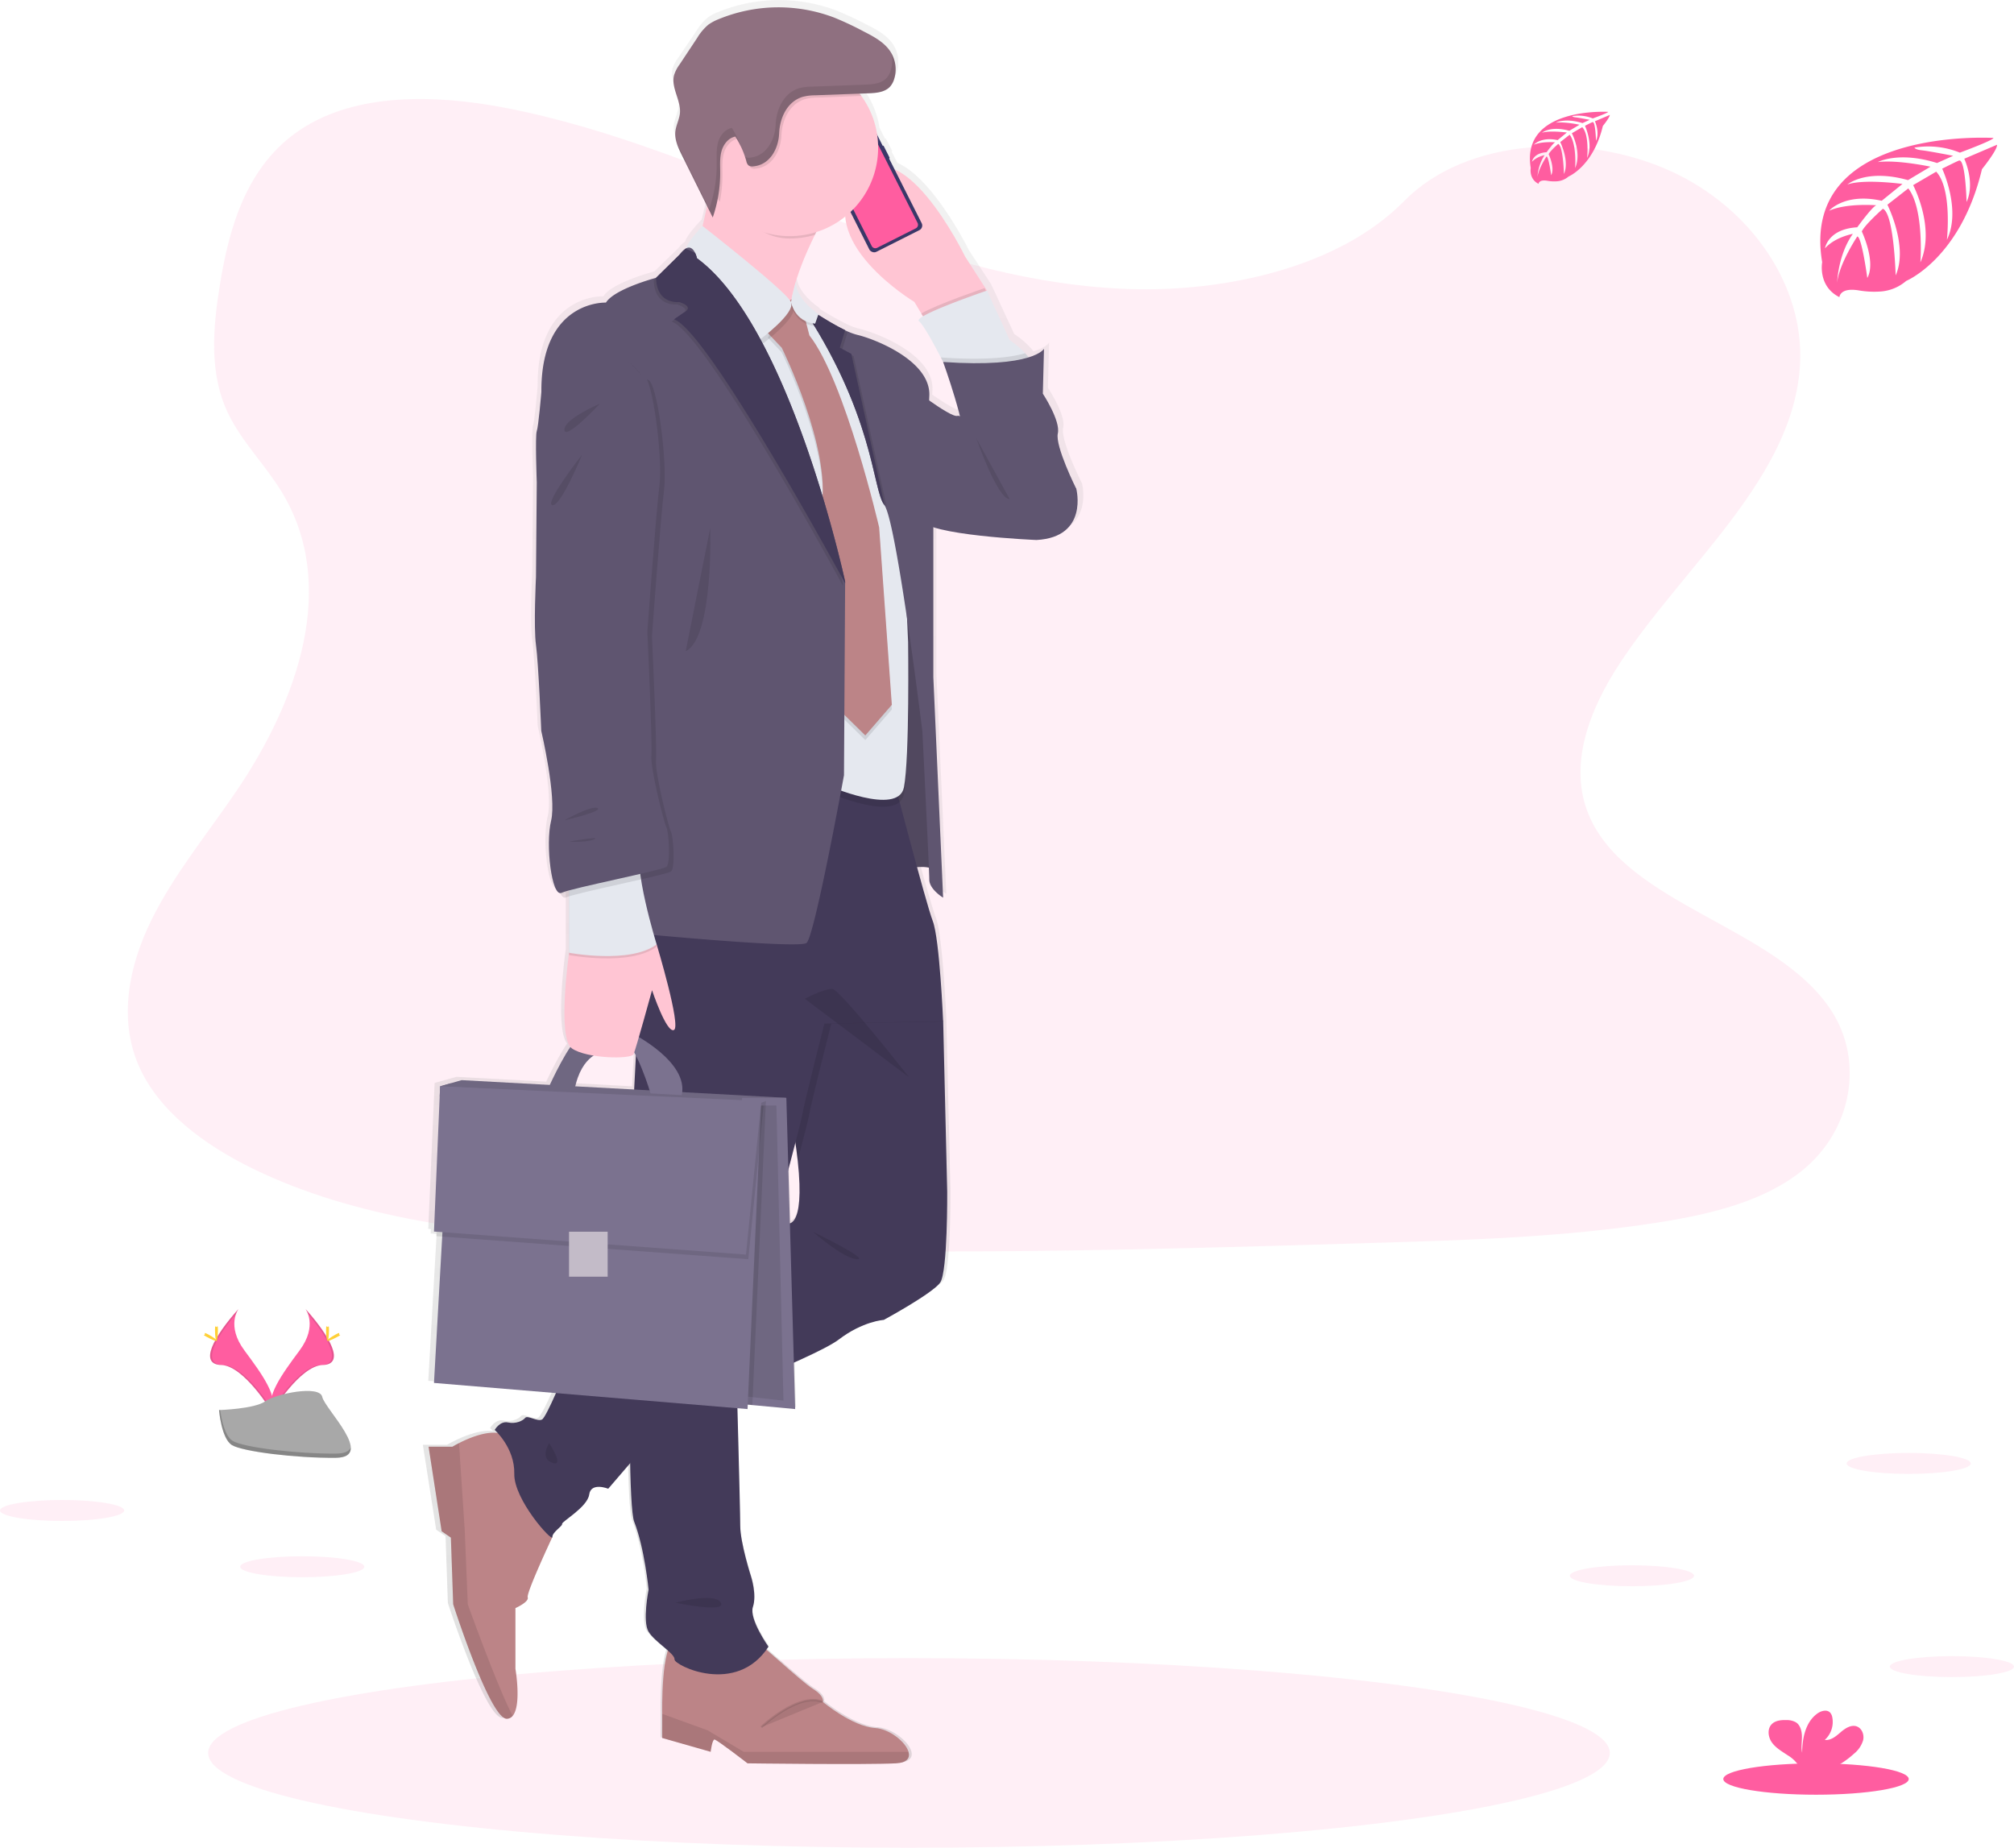 <svg xmlns="http://www.w3.org/2000/svg" xmlns:xlink="http://www.w3.org/1999/xlink" id="6968ac48-3a8f-41ea-a7fd-90e9ec00ee17" width="873.53" height="801.44" data-name="Layer 1" viewBox="0 0 873.53 801.44"><defs><linearGradient id="70ce31e8-5126-44c6-9ded-adf44b0dced1" x1="489.88" x2="489.88" y1="814.11" y2="49.28" gradientUnits="userSpaceOnUse"><stop offset="0" stop-color="gray" stop-opacity=".25"/><stop offset=".54" stop-color="gray" stop-opacity=".12"/><stop offset="1" stop-color="gray" stop-opacity=".1"/></linearGradient></defs><title>businessman</title><path fill="#ff5da0" d="M652.59,174.63c-47.88-1.66-93.48-17.11-137-34S428.89,105,382.16,96c-30.06-5.76-64.43-6.58-88.65,9.53-23.3,15.51-30.84,42.28-34.88,67.12-3,18.69-4.84,38.36,3.51,55.85,5.79,12.15,16.08,22.36,23.19,34,24.76,40.48,7.26,90.4-19.57,129.93-12.58,18.54-27.18,36.23-36.89,56s-14.21,42.35-5.71,62.49c8.42,20,28.49,34.94,50.23,45.49,44.16,21.41,96.19,27.54,146.93,31,112.32,7.68,225.23,4.36,337.85,1,41.67-1.24,83.53-2.49,124.53-8.93,22.77-3.58,46.28-9.26,62.81-23,21-17.41,26.18-46.88,12.12-68.71-23.59-36.61-88.79-45.71-105.28-85-9.07-21.63.25-45.72,13.43-65.77,28.29-43,75.7-80.78,78.2-130,1.72-33.77-21.08-67.6-56.32-83.59-36.94-16.75-88.17-14.64-115.42,13.09C744.18,165.12,694.86,176.1,652.59,174.63Z" opacity=".1" transform="translate(-163.24 -49.28)"/><ellipse cx="394.25" cy="760.32" fill="#ff5da0" opacity=".1" rx="303.97" ry="41.12"/><path fill="url(#70ce31e8-5126-44c6-9ded-adf44b0dced1)" d="M632.51,258.88s-9.41-18.57-8.14-24.09-6.62-17.31-6.62-17.31l.51-19.56s-1.09,2-6.77,3.75c-.48-.63-1-1.25-1.54-1.84a40.32,40.32,0,0,0-6.82-5.69l-10-21.58-9.67-14.81s-15.25-31-31-37.84l-2.48-4.85a.38.38,0,0,0,.15-.49l-2.52-4.93a.39.39,0,0,0-.49-.18l-2.41-4.72a37.91,37.91,0,0,0-7-16.89c-.25-.35-.52-.67-.78-1l3.92-.14c3.44-.13,7.28-.43,9.59-3a8.77,8.77,0,0,0,1.79-3.3,14,14,0,0,0,.58-2.93c0-.15,0-.3,0-.44q0-.51,0-1c0-.27,0-.53,0-.8s0-.43,0-.64-.11-.69-.17-1c0-.13,0-.26-.08-.39a11.66,11.66,0,0,0-.31-1.16,1.55,1.55,0,0,1-.07-.23c-.14-.4-.29-.8-.46-1.19a1.11,1.11,0,0,1-.07-.16c-.18-.39-.38-.77-.59-1.14l-.06-.12v0a4,4,0,0,0-.25-.45c-2.71-4.26-7.47-6.75-12-9a138.69,138.69,0,0,0-13-6,70,70,0,0,0-51,.72,20.19,20.19,0,0,0-4.54,2.42,23.46,23.46,0,0,0-4.95,5.82l-7.75,11.45A16.18,16.18,0,0,0,455,78.79c-1.45,5.44,3.1,10.89,2.59,16.5-.26,2.79-1.76,5.35-2.05,8.14-.37,3.6,1.3,7.07,2.93,10.32l11.09,22c-.59,2.89-1.24,5.85-1.95,8.71h0c-5.11,5.28-6.83,8.16-7.3,9.72l-.15.08h0a9,9,0,0,0-2.56,2.5L447.06,167s-18.32,4.76-22.13,10.79c0,0-28.75-1.26-28.5,38.89,0,0-1.27,15.06-2,17.07s0,22.33,0,22.33l-.34,41.16s-1.1,21.83,0,29.61,2.37,37.39,2.37,37.39,6.87,28.86,4.33,39.15c-2.44,9.85,0,31.39,4,31.48.76,1.57,1.63,2.34,2.58,1.9a11,11,0,0,1,1.27-.46V460.9s-4.95,34.45.6,41c-3.68,5.24-8,14.18-9.1,16.53l-38.9-2.09-4.95,1.39h0L351.75,519,349,582.27l1.1.08-.08,1.93,2.6.19L349,648.19l53.85,4.43c-2.37,5.31-5.12,11-6.19,11.55-2,1-6.36-2-7.38-.76s-4.07,2.76-7.63,2-5.85,3.26-5.85,3.26.52.46,1.3,1.31c-5.78-.7-13.09,2.4-17.06,4.4-1.78.9-2.89,1.57-2.89,1.57H346.65l5.77,36.81,4.07,2.78,1,29s16.28,50.19,23.74,49.86a3.37,3.37,0,0,0,2.51-1.26c4-4.62,1.23-20.49,1.23-20.49V746.23s6.1-2.68,5.42-4.69,9.84-24,10.78-26a.17.17,0,0,0,.08-.16c0-2.26,4.58-4.77,4.32-5.77s11.2-7.28,12-12.8,8.39-2.51,8.39-2.51l9.66-11.1c.29,13.53.84,23,1.79,25.4,4.58,11.55,6.36,29.62,6.36,29.62s-2.8,13.8,0,18.32c1.72,2.76,5.72,5.72,8.5,8.17-2.89,8.76-2.48,27.38-2.48,27.38v10.7l21.37,6s.67-5.35,1.69-5.35,14.59,10.37,14.59,10.37,52.24.67,65.46,0c5-.25,6.36-2.4,5.59-5-1.27-4.33-8.4-9.94-14.74-10.37-10.18-.67-23.07-11.37-23.07-11.37s1-2.35-4.41-5.69c-3.74-2.3-14.09-11.61-20.49-17.06.3-.41.61-.82.9-1.26,0,0-8.65-12-6.86-17.32s-.77-13-.77-13-4.83-14.81-4.83-22.34c0-4.77-.72-31.9-1.24-51.14l4.46.37.09-1.92,2,.18,18.91,1.74-.58-20.21c9.11-4,16.69-7.71,19.83-10.08,10.68-8,19.84-8.53,19.84-8.53s21.62-11.54,24.93-16.31,3-39.4,3-39.4l-1.78-74.22v-.06s-1.52-35.88-4.58-43.66c-1.12-2.88-3.89-12.48-6.92-23.44a18.11,18.11,0,0,1,5.22.22c.11,2.68.18,4.52.18,5.15,0,4.26,6.1,7.88,6.1,7.88l-4.32-96V275.66c13.32,4.24,45.53,5.56,45.53,5.56C638.1,280,632.51,258.88,632.51,258.88ZM506.87,176.4l-.07,0a66.59,66.59,0,0,1,1.85-7.45ZM419.45,505.67c7.89,1.3,17,.92,17.69-.61.07-.15.16-.42.28-.77.25.44.49.89.74,1.35l-.77,14.48v.33l-26-1.4C413.21,511.3,416.65,507.52,419.45,505.67Zm86.67,73.06-.67-23.45c1.16-4.32,2.2-8.24,3.09-11.6.4,2.79.74,5.36,1,7.73C512,573.66,508.37,578,506.12,578.73Zm74-351.58c-1.49.57-7.16-3-12.54-6.7,0-.68.05-1.35.08-2,.76-15.31-24.17-24.84-31.8-26.6a27.41,27.41,0,0,1-5.36-2,125,125,0,0,1-11.84-6.69l.1-.29s-9.84-6.23-10.05-14a132.92,132.92,0,0,1,8.46-20.53c.19-.39.4-.8.6-1.19a39.25,39.25,0,0,0,12.8-6.78c1.53,20,30.47,37.21,30.47,37.21l3.09,5,.73,1.18c-1.56.92-2.31,1.66-1.78,2.09,2.2,1.76,7.52,11.72,9.72,15.93a.06.06,0,0,0,0,0c.6,1.14,1,1.85,1,1.85s4.73,12.87,7.44,23.64A2,2,0,0,0,580.1,227.15Z" transform="translate(-163.24 -49.28)"/><path fill="#ffc5d3" d="M591.3,175.28l-.34.45-1.16,1.55L567.55,193l-4.72-7.76-3-5S515.48,153.64,534.55,128s47.25,32.5,47.25,32.5Z" transform="translate(-163.24 -49.28)"/><rect width=".76" height="6.26" x="547.05" y="112.1" fill="#3a3768" rx=".38" ry=".38" transform="translate(-156.55 209.3) rotate(-26.73)"/><rect width=".43" height="2.06" x="521.39" y="119.37" fill="#3a3768" rx=".21" ry=".21" transform="translate(-161.64 198.23) rotate(-26.73)"/><rect width=".48" height="3.59" x="523.41" y="122.65" fill="#3a3768" rx=".24" ry=".24" transform="translate(-163.24 199.58) rotate(-26.73)"/><rect width=".46" height="3.62" x="525.6" y="126.97" fill="#3a3768" rx=".23" ry=".23" transform="translate(-164.96 201.03) rotate(-26.73)"/><rect width="25.4" height="51.62" x="528.35" y="104.91" fill="#3a3768" rx="2.24" ry="2.24" transform="translate(-164.21 208.08) rotate(-26.73)"/><path fill="#ff5da0" d="M536.4,105.67a.9.9,0,0,0-.4,1.22l.08.17a.91.91,0,0,1-.4,1.23l-9.62,4.84a.9.9,0,0,1-1.22-.4l-.09-.17a.91.91,0,0,0-1.22-.41l-1.87.95a1.72,1.72,0,0,0-.77,2.33L541.33,156a1.75,1.75,0,0,0,2.34.77l16.78-8.45a1.75,1.75,0,0,0,.77-2.34l-20.45-40.59a1.74,1.74,0,0,0-2.34-.77Z" transform="translate(-163.24 -49.28)"/><rect width="3.55" height=".72" x="527.92" y="109.31" fill="#e6e8ec" rx=".36" ry=".36" transform="translate(-155.95 200.72) rotate(-26.73)"/><circle cx="368.88" cy="59.17" r=".41" fill="#e6e8ec"/><path fill="#5f5570" d="M550.8,261.28,544.55,429s21-7,24.25-1.75-3.5-84-3.5-84Z" transform="translate(-163.24 -49.28)"/><path d="M550.8,261.28,544.55,429s21-7,24.25-1.75-3.5-84-3.5-84Z" opacity=".15" transform="translate(-163.24 -49.28)"/><path fill="#bc8487" d="M551.8,814.11c-13,.67-64.33,0-64.33,0s-13.34-10.33-14.34-10.33-1.66,5.33-1.66,5.33l-21-6V792.45s-.67-30.35,5.66-31.67,34.34,0,34.34,0c1-.33,20,17.67,25.33,21s4.33,5.67,4.33,5.67,12.67,10.66,22.67,11.33c6.23.42,13.24,6,14.49,10.33C558.05,811.72,556.7,813.86,551.8,814.11Z" transform="translate(-163.24 -49.28)"/><path d="M551.8,814.11c-13,.67-64.33,0-64.33,0s-13.34-10.33-14.34-10.33-1.66,5.33-1.66,5.33l-21-6V792.66l19.66,7.12,15.67,9.33h71.49C558.05,811.72,556.7,813.86,551.8,814.11Z" opacity=".1" transform="translate(-163.24 -49.28)"/><path stroke="#000" stroke-miterlimit="10" d="M493.43,798.45s16-15.33,26.7-11" opacity=".1" transform="translate(-163.24 -49.28)"/><path fill="#bc8487" d="M392.13,742.11c.67,2-5.33,4.67-5.33,4.67v26.33s2.72,15.81-1.21,20.42a3.29,3.29,0,0,1-2.46,1.25c-7.33.33-23.33-49.67-23.33-49.67l-1-28.89-4-2.77-5.67-36.67h10.34s1.09-.67,2.84-1.57c5-2.55,15.47-7,21.16-2.76L402.8,716S391.47,740.11,392.13,742.11Z" transform="translate(-163.24 -49.28)"/><path d="M385.59,793.53a3.29,3.29,0,0,1-2.46,1.25c-7.33.33-23.33-49.67-23.33-49.67l-1-28.89-4-2.77-5.67-36.67h10.34s1.09-.67,2.84-1.57l2.49,37.57,1.33,32.33S378.69,780.31,385.59,793.53Z" opacity=".1" transform="translate(-163.24 -49.28)"/><path fill="#433a59" d="M571.05,605.53c-3.25,4.75-24.5,16.25-24.5,16.25s-9,.5-19.5,8.5c-5.43,4.14-24.3,12.35-41.25,19.32-15.83,6.51-30,11.93-30,11.93l-16.32,19L427.05,695s-7.5-3-8.25,2.5-12,11.75-11.75,12.75-4.25,3.5-4.25,5.75-16.75-16.25-16.5-27.5-8.5-19-8.5-19,2.25-4,5.75-3.25,6.5-.75,7.5-2,5.25,1.75,7.25.75,10-20.75,10-20.75l31.17-20.91,62-41.56,2.86-1.92s8.25,3.78,4.9-27.19c-.65-6-1.74-13.29-3.4-22.17-10.25-54.75,26.5-61,26.5-61l32.25,10.75,7.75,12v.06l1.75,73.94S574.3,600.78,571.05,605.53Z" transform="translate(-163.24 -49.28)"/><path d="M485.55,640.53s.1,3.55.25,9.07c-15.83,6.51-30,11.93-30,11.93l-16.32,19c-.27-15.75-.21-36.21,0-57.18l62-41.56C493.81,610.22,485.55,640.53,485.55,640.53Z" opacity=".1" transform="translate(-163.24 -49.28)"/><path d="M572.3,492.28v.06l-48.5.94s-8.5,33.25-9.75,40.25c-.31,1.72-2.19,9.07-4.85,19.17-.65-6-1.74-13.29-3.4-22.17-10.25-54.75,26.5-61,26.5-61l32.25,10.75Z" opacity=".1" transform="translate(-163.24 -49.28)"/><path fill="#433a59" d="M444.55,401.53l-6.25,120s-4.5,176.25,0,187.75,6.25,29.5,6.25,29.5-2.75,13.75,0,18.25,11.5,9.5,11.25,12,26.75,16,40.75-5.5c0,0-8.5-12-6.75-17.25s-.75-13-.75-13S484.3,718.53,484.3,711s-1.75-70.5-1.75-70.5,27.25-100,28.5-107,9.75-40.25,9.75-40.25l51.5-1s-1.5-35.75-4.5-43.5-17.75-64.5-17.75-64.5Z" transform="translate(-163.24 -49.28)"/><polygon fill="#7b728f" points="195.36 469.89 190.89 471.17 190.71 475.59 324.73 477.32 324.73 475.58 195.36 469.89"/><path fill="#ffc5d3" d="M516.68,151.15c-19.5,39.55-7.39,47.82-5.46,48.84-4.13-1.92-57.81-27.14-50.75-33.54,4.59-4.17,8.52-22.31,10.83-35.31,1.37-7.76,2.17-13.69,2.17-13.69l56.33,10.33C524.34,136.58,520,144.33,516.68,151.15Z" transform="translate(-163.24 -49.28)"/><path d="M591,175.73l-1.16,1.55L567.55,193l-4.72-7.76c6.87-4,27.47-11,27.47-11Z" opacity=".1" transform="translate(-163.24 -49.28)"/><path fill="#e5e8ef" d="M611.55,211.78c-2,7-35.75,0-35.75,0l-3.5-5.5s-.35-.7-.94-1.84a.06.06,0,0,1,0,0c-2.16-4.19-7.39-14.11-9.55-15.87-2.75-2.25,29.5-13.25,29.5-13.25l9.88,21.5a39.82,39.82,0,0,1,6.7,5.67C610.39,205.2,612.46,208.59,611.55,211.78Z" transform="translate(-163.24 -49.28)"/><path fill="#5f5570" d="M555.55,215s20,15.78,23,14.64,51.5,31.61,51.5,31.61,5.5,21-17.25,22.25c0,0-48.25-2-50.25-9S555.55,215,555.55,215Z" transform="translate(-163.24 -49.28)"/><path d="M501.05,183.28l-21.75,22.5,30.5,194,12-7s31,13.75,33.5,1,1.81-63,1.81-63L553.05,240s-14.25-31.75-14.25-32.75-20.55-16.5-20.55-16.5l-9.7-7.5Z" opacity=".1" transform="translate(-163.24 -49.28)"/><path fill="#e5e8ef" d="M501.05,180.28l-21.75,22.5,30.5,194,12-7s31,13.75,33.5,1,1.81-63,1.81-63L553.05,237s-14.25-31.75-14.25-32.75-20.55-16.5-20.55-16.5l-9.7-7.5Z" transform="translate(-163.24 -49.28)"/><path d="M502.3,183.53l-6,12.25,6,6.33s21.5,43.42,17.25,69.17l4.5,84.75,14.5,14.25L550.05,357l-5.5-77s-14.75-63.5-30.25-83.25l-4.5-17.5Z" opacity=".1" transform="translate(-163.24 -49.28)"/><path fill="#bc8487" d="M502.3,181.53l-6,12.25,6,6.33s21.5,43.42,17.25,69.17l4.5,84.75,14.5,14.25L550.05,355l-5.5-77s-14.75-63.5-30.25-83.25l-4.5-17.5Z" transform="translate(-163.24 -49.28)"/><path d="M529.8,127.78c-5.46,8.8-9.76,16.55-13.12,23.37a38.45,38.45,0,0,1-10.9,1.57c-12.36,0-19.48-8.55-26.48-17.63-1.6-2.06-6.86-1.58-8-4,1.37-7.76,2.17-13.69,2.17-13.69Z" opacity=".1" transform="translate(-163.24 -49.28)"/><path fill="#ffc5d3" d="M544.11,113.38a38.33,38.33,0,1,1-7.29-22.49A38.33,38.33,0,0,1,544.11,113.38Z" transform="translate(-163.24 -49.28)"/><path d="M493.55,198.78l-31.5-38s-2.91-1.17,6.92-11.46c0,0,36.1,28.14,38.34,32.92S493.55,198.78,493.55,198.78Z" opacity=".1" transform="translate(-163.24 -49.28)"/><path fill="#e5e8ef" d="M492.55,196.78l-31.5-38s-2.91-1.17,6.92-11.46c0,0,36.1,28.14,38.34,32.92S492.55,196.78,492.55,196.78Z" transform="translate(-163.24 -49.28)"/><path fill="#5f5570" d="M572.3,438.63s-6-3.6-6-7.85-3-64.25-3-64.25-4.4-35.81-9-64.27v0c-2.7-16.77-5.47-31-7.43-33.82l-.08-.12c-5.25-6.75-4.25-39.75-37-88,.44.3,11.73,8.22,20,12.2a27.42,27.42,0,0,0,5.27,2c7.5,1.75,32,11.25,31.25,26.5s1.75,50.25,1.75,50.25V343Z" transform="translate(-163.24 -49.28)"/><path d="M611.55,211.78c-2,7-35.75,0-35.75,0l-3.5-5.5s-.35-.7-.94-1.84a.06.06,0,0,1,0,0,.67.67,0,0,1-.05-.12c19.61,1.37,30.54-.06,36.58-1.83C610.39,205.2,612.46,208.59,611.55,211.78Z" opacity=".1" transform="translate(-163.24 -49.28)"/><path fill="#5f5570" d="M572.3,206.28s10.5,29,9,36.25,24.25,35.75,24.25,35.75l24.5-17s-9.25-18.5-8-24-6.5-17.25-6.5-17.25l.5-19.48S611.55,209,572.3,206.28Z" transform="translate(-163.24 -49.28)"/><path d="M536.82,90.89l-19,.72a21.16,21.16,0,0,0-5.5.69c-6.79,2.09-9.92,9.31-10.17,15.8s-4,13.76-11.27,14.33a2.81,2.81,0,0,1-2.07-.46,3.42,3.42,0,0,1-.88-1.77,38.7,38.7,0,0,0-4.78-10.68c-3,.54-5.22,3.39-6,6.37s-.57,6.12-.56,9.21a59.61,59.61,0,0,1-1.13,11.69,38.33,38.33,0,1,1,61.39-45.9Z" opacity=".1" transform="translate(-163.24 -49.28)"/><path fill="#8f7080" d="M511.33,91.3a21.16,21.16,0,0,1,5.5-.69l23.07-.86c3.38-.13,7.15-.43,9.42-2.94a8.81,8.81,0,0,0,1.76-3.29,14.2,14.2,0,0,0-1.49-11.63c-2.67-4.25-7.35-6.72-11.81-9a137.23,137.23,0,0,0-12.77-6,68,68,0,0,0-50.1.72A20.22,20.22,0,0,0,470.45,60a23.05,23.05,0,0,0-4.86,5.8L458,77.24a15.75,15.75,0,0,0-2.39,4.62c-1.43,5.43,3,10.86,2.54,16.45-.26,2.78-1.73,5.33-2,8.11-.36,3.59,1.28,7,2.89,10.27l13.34,26.91a59.62,59.62,0,0,0,3.23-19.5c0-3.09-.26-6.23.56-9.21s3-5.83,6-6.37a38.57,38.57,0,0,1,4.79,10.68,3.38,3.38,0,0,0,.88,1.77,2.8,2.8,0,0,0,2.07.46c7.31-.57,11-7.77,11.27-14.33S504.54,93.39,511.33,91.3Z" transform="translate(-163.24 -49.28)"/><polygon fill="#7b728f" points="190.89 471.17 200.23 468.5 341.06 476.17 325.56 478.17 190.89 471.17"/><polygon points="190.89 471.17 200.23 468.5 341.06 476.17 325.56 478.17 190.89 471.17" opacity=".1"/><polygon fill="#7b728f" points="344.89 611.17 326.31 609.44 319.79 608.84 319.79 505.5 321.51 481.51 321.89 476.17 341.06 476.17 344.89 611.17"/><polygon points="339.81 607.5 324.99 605.86 319.79 605.29 319.79 507.31 321.16 484.57 321.46 479.5 336.75 479.5 339.81 607.5" opacity=".1"/><path fill="#7b728f" d="M401.42,520.45s9.25-20.29,13.13-20.92,11,0,11,0l-.63,5.88s-9.5.75-12.5,16.62Z" transform="translate(-163.24 -49.28)"/><path d="M401.42,520.45s9.25-20.29,13.13-20.92,11,0,11,0l-.63,5.88s-9.5.75-12.5,16.62Z" opacity=".1" transform="translate(-163.24 -49.28)"/><path fill="#7b728f" d="M437.3,497.41s24.87,12.37,21.62,26.87l-13.5-.75s-6.5-21.62-11.62-22.75S437.3,497.41,437.3,497.41Z" transform="translate(-163.24 -49.28)"/><path fill="#5f5570" d="M529.8,301.53v.73l-.5,83.27s-12.75,70-16.25,72.75-80.25-4.75-80.25-4.75L398.05,219.28c-.25-40,28-38.75,28-38.75,3.75-6,21.75-10.75,21.75-10.75l10-9.75.32-.45a8.89,8.89,0,0,1,2.52-2.49h0c2.06-1.19,3.37.38,4.12,1.93a11.63,11.63,0,0,1,.78,2.27C506.05,191,529.8,301.53,529.8,301.53Z" transform="translate(-163.24 -49.28)"/><path d="M528.8,302.53v.73c-12.57-23-61-110.14-74.25-114.48l5.1-3.5s3.4-2-2.85-4c0,0-9.75,1.25-10-10.5l10.32-10.2,2.52-2.49h0l4.12,1.93a11.63,11.63,0,0,1,.78,2.27C505.05,192,528.8,302.53,528.8,302.53Z" opacity=".1" transform="translate(-163.24 -49.28)"/><path fill="#433a59" d="M529.8,301.53v.73c-12.57-23-61-110.14-74.25-114.48l5.1-3.5s3.4-2-2.85-4c0,0-9.75,1.25-10-10.5l10.32-10.2,2.52-2.49h0l4.12,1.93a11.63,11.63,0,0,1,.78,2.27C506.05,191,529.8,301.53,529.8,301.53Z" transform="translate(-163.24 -49.28)"/><path d="M547.88,269.4l-.08-.12c-5.25-6.75-4.25-39.75-37-88,.44.3,11.73,8.22,20,12.2l-2.31,7.62,5,2.67Z" opacity=".1" transform="translate(-163.24 -49.28)"/><path fill="#433a59" d="M546.88,268.4l-.08-.12c-5.25-6.75-4.25-39.75-37-88,.44.3,11.73,8.22,20,12.2l-2.31,7.62,5,2.67Z" transform="translate(-163.24 -49.28)"/><path d="M508.36,172.58l-2.05,8.66s1.5,8.67,10.49,9.42l1.45-4.13S508.55,180.31,508.36,172.58Z" opacity=".1" transform="translate(-163.24 -49.28)"/><path fill="#e5e8ef" d="M508.36,171.58l-2.05,8.66s1.5,8.67,10.49,9.42l1.45-4.13S508.55,179.31,508.36,171.58Z" transform="translate(-163.24 -49.28)"/><polygon points="332.19 477.57 326.31 609.44 319.79 608.84 319.79 505.5 321.51 481.51 332.19 477.57" opacity=".1"/><polygon fill="#7b728f" points="192.23 528.5 188.23 599.83 324.23 611.17 330.19 477.57 192.23 528.5"/><polygon points="189.23 536.17 191.89 473.17 331.19 479.57 324.56 546.17 189.23 536.17" opacity=".1"/><polygon fill="#7b728f" points="188.23 534.17 190.89 471.17 330.19 477.57 323.56 544.17 188.23 534.17"/><rect width="16.75" height="19.5" x="246.81" y="534.25" fill="#c3bbc8"/><path fill="#ffc5d3" d="M412.55,455.78l-2.5,6.75s-5.25,37,1.25,41.5,25.75,4.75,26.75,2.5,8-27.75,8-27.75,6.25,18.75,9.5,17.25-7.5-37.14-7.5-37.14Z" transform="translate(-163.24 -49.28)"/><path d="M410.05,427.78v35.75s26.5,5,38-3.64c0,0-10.75-34.61-6.75-43.36S410.05,427.78,410.05,427.78Z" opacity=".1" transform="translate(-163.24 -49.28)"/><path fill="#e5e8ef" d="M410.05,426.78v35.75s26.5,5,38-3.64c0,0-10.75-34.61-6.75-43.36S410.05,426.78,410.05,426.78Z" transform="translate(-163.24 -49.28)"/><path d="M407.05,217.53l-7,3.75s-1.25,15-2,17,0,22.25,0,22.25l-.34,41s-1.08,21.75,0,29.5S400,368.28,400,368.28s6.76,28.75,4.26,39,.25,33.25,4.5,31.25,43.5-9.75,45.5-11.25,1-15.5,0-17.25-7-25.5-6.5-31-1.75-53.75-1.75-53.75,3.75-51.5,5.25-63.5-3-47.25-7-47.75S428.55,186.28,407.05,217.53Z" opacity=".1" transform="translate(-163.24 -49.28)"/><path fill="#5f5570" d="M405.05,215.53l-7,3.75s-1.25,15-2,17,0,22.25,0,22.25l-.34,41s-1.08,21.75,0,29.5S398,366.28,398,366.28s6.76,28.75,4.26,39,.25,33.25,4.5,31.25,43.5-9.75,45.5-11.25,1-15.5,0-17.25-7-25.5-6.5-31-1.75-53.75-1.75-53.75,3.75-51.5,5.25-63.5-3-47.25-7-47.75S426.55,184.28,405.05,215.53Z" transform="translate(-163.24 -49.28)"/><g opacity=".1"><path d="M480.66,104.77c-3,.54-5.22,3.39-6,6.37s-.57,6.12-.56,9.21a59.61,59.61,0,0,1-3.22,19.5l-13.35-26.91c-.26-.53-.53-1.08-.79-1.63a36.37,36.37,0,0,0,2.29,5.38l13.35,26.91a59.61,59.61,0,0,0,3.22-19.5c0-3.09-.25-6.23.56-9.21s3-5.83,6-6.37a40.13,40.13,0,0,1,2.59,4.73A39,39,0,0,0,480.66,104.77Z" transform="translate(-163.24 -49.28)"/><path d="M549.83,72.32a14.16,14.16,0,0,1-.24,7.45,8.83,8.83,0,0,1-1.77,3.29c-2.27,2.51-6,2.81-9.42,2.94l-23.06.86a21.23,21.23,0,0,0-5.51.69c-6.78,2.09-9.92,9.31-10.17,15.8s-4,13.76-11.27,14.33a2.81,2.81,0,0,1-2.07-.46h0c.23.65.45,1.31.64,2a3.3,3.3,0,0,0,.87,1.77,2.81,2.81,0,0,0,2.07.46c7.32-.57,11-7.77,11.27-14.33s3.39-13.71,10.17-15.8a21.23,21.23,0,0,1,5.51-.69l23.06-.86c3.38-.13,7.15-.43,9.42-2.94a8.83,8.83,0,0,0,1.77-3.29A14.2,14.2,0,0,0,549.83,72.32Z" transform="translate(-163.24 -49.28)"/></g><path d="M512.28,482.47s8.66-4.5,12-4.25,33.33,38.39,33.33,38.39Z" opacity=".1" transform="translate(-163.24 -49.28)"/><path d="M423.45,224.35s-15.83,6.76-15.41,11.43S423.45,224.35,423.45,224.35Z" opacity=".1" transform="translate(-163.24 -49.28)"/><path d="M415.74,246.45s-16.61,21.24-12.94,21.95S415.74,246.45,415.74,246.45Z" opacity=".1" transform="translate(-163.24 -49.28)"/><path d="M471.3,278.28s1.52,47.5-10.66,53.5Z" opacity=".1" transform="translate(-163.24 -49.28)"/><path d="M408,405.11s11.72-6.66,14.41-5.33S408,405.11,408,405.11Z" opacity=".1" transform="translate(-163.24 -49.28)"/><path d="M410.05,414.32s7.4.53,10.91-1S410.05,414.32,410.05,414.32Z" opacity=".1" transform="translate(-163.24 -49.28)"/><path d="M586.7,239.41s9.18,26.37,14.47,26.37" opacity=".1" transform="translate(-163.24 -49.28)"/><path d="M456.16,744.45s17.22-4.67,19.76,0S456.16,744.45,456.16,744.45Z" opacity=".1" transform="translate(-163.24 -49.28)"/><path d="M401.42,675.21s-4.29,6.57,1.38,8.57S401.42,675.21,401.42,675.21Z" opacity=".1" transform="translate(-163.24 -49.28)"/><path d="M515.8,583.53s13,11.58,19.14,11.92S515.8,583.53,515.8,583.53Z" opacity=".1" transform="translate(-163.24 -49.28)"/><path fill="#ff5da0" d="M1027.84,109.11S943.65,104,953.57,163c0,0-2,10.43,7.48,15.17,0,0,.15-4.38,8.64-2.89a39.41,39.41,0,0,0,9.14.44A19.08,19.08,0,0,0,990,171.13h0s23.67-9.77,32.87-48.46c0,0,6.81-8.44,6.54-10.61l-14.21,6.07s4.86,10.25,1,18.77c0,0-.46-18.4-3.19-18-.56.09-7.39,3.55-7.39,3.55s8.36,17.86,2.05,30.83c0,0,2.4-22-4.65-29.54l-10,5.84s9.77,18.44,3.15,33.49c0,0,1.7-23.08-5.25-32.07l-9.06,7.07s9.17,18.18,3.58,30.66c0,0-.73-26.87-5.55-28.9,0,0-7.92,7-9.13,9.86,0,0,6.28,13.2,2.38,20.16,0,0-2.39-17.9-4.35-18,0,0-7.9,11.86-8.72,20,0,0,.34-12.1,6.81-21.13,0,0-7.64,1.31-12.1,6.27,0,0,1.23-8.39,14-9.12,0,0,6.52-9,8.27-9.55,0,0-12.75-1.06-20.48,2.36,0,0,6.81-7.91,22.82-4.31l9-7.3s-16.79-2.3-23.9.24c0,0,8.19-7,26.31-1.9l9.74-5.83s-14.31-3.08-22.83-2c0,0,9-4.85,25.68.41l7-3.13s-10.48-2.06-13.55-2.38-3.24-1.18-3.24-1.18a36.39,36.39,0,0,1,19.7,2.19S1028.1,110,1027.84,109.11Z" transform="translate(-163.24 -49.28)"/><path fill="#ff5da0" d="M860.73,97.8s-38-2.29-33.56,24.37c0,0-.89,4.71,3.38,6.85,0,0,.07-2,3.9-1.31a17.05,17.05,0,0,0,4.14.2,8.62,8.62,0,0,0,5-2.08h0s10.69-4.42,14.85-21.9c0,0,3.08-3.81,3-4.79L855,101.88s2.19,4.63.47,8.48c0,0-.21-8.31-1.45-8.12-.25,0-3.33,1.61-3.33,1.61s3.77,8.07.92,13.93c0,0,1.09-9.94-2.1-13.35L845,107.07s4.41,8.33,1.42,15.13c0,0,.77-10.43-2.37-14.49l-4.09,3.2s4.14,8.21,1.61,13.85c0,0-.33-12.14-2.5-13.06,0,0-3.58,3.16-4.13,4.46,0,0,2.84,6,1.08,9.11,0,0-1.08-8.09-2-8.13,0,0-3.57,5.36-3.94,9a19.4,19.4,0,0,1,3.08-9.54,10.72,10.72,0,0,0-5.47,2.83s.56-3.79,6.35-4.12c0,0,2.95-4.07,3.74-4.31,0,0-5.76-.49-9.26,1.06,0,0,3.08-3.57,10.31-2l4-3.3s-7.59-1-10.8.11c0,0,3.7-3.16,11.88-.86l4.41-2.63s-6.47-1.39-10.32-.89c0,0,4.06-2.19,11.61.18l3.14-1.41s-4.73-.93-6.12-1.08-1.46-.53-1.46-.53a16.51,16.51,0,0,1,8.9,1S860.85,98.22,860.73,97.8Z" transform="translate(-163.24 -49.28)"/><ellipse cx="846.6" cy="722.88" fill="#ff5da0" opacity=".1" rx="26.93" ry="4.55"/><ellipse cx="26.93" cy="655.15" fill="#ff5da0" opacity=".1" rx="26.93" ry="4.55"/><ellipse cx="827.86" cy="634.75" fill="#ff5da0" opacity=".1" rx="26.93" ry="4.55"/><ellipse cx="131.09" cy="679.56" fill="#ff5da0" opacity=".1" rx="26.93" ry="4.55"/><ellipse cx="707.82" cy="683.47" fill="#ff5da0" opacity=".1" rx="26.93" ry="4.55"/><ellipse cx="787.66" cy="771.64" fill="#ff5da0" rx="40.21" ry="6.8"/><path fill="#ff5da0" d="M967.52,809.8a11.68,11.68,0,0,0,3.83-5.78c.5-2.3-.48-5-2.68-5.89-2.46-.94-5.09.76-7.08,2.48s-4.28,3.69-6.89,3.33a10.5,10.5,0,0,0,3.25-9.82,4.13,4.13,0,0,0-.91-2c-1.36-1.46-3.84-.83-5.47.32-5.2,3.66-6.65,10.72-6.68,17.08-.52-2.3-.08-4.69-.1-7s-.65-5-2.64-6.22a8,8,0,0,0-4-.95c-2.34-.08-4.94.15-6.53,1.86-2,2.12-1.47,5.69.25,8s4.35,3.8,6.77,5.42a14.89,14.89,0,0,1,4.83,4.61,3.83,3.83,0,0,1,.36.82h14.66A40.9,40.9,0,0,0,967.52,809.8Z" transform="translate(-163.24 -49.28)"/><path fill="#ff5da0" d="M295.72,617s5.5,7.18-2.53,18-14.65,20-12,26.76c0,0,12.12-20.14,22-20.42S306.57,629.14,295.72,617Z" transform="translate(-163.24 -49.28)"/><path d="M295.72,617a8.63,8.63,0,0,1,1.12,2.25c9.62,11.3,14.75,21.85,5.5,22.12-8.61.24-18.94,15.64-21.42,19.53a9.24,9.24,0,0,0,.29.89s12.12-20.14,22-20.42S306.57,629.14,295.72,617Z" opacity=".1" transform="translate(-163.24 -49.28)"/><path fill="#ffd037" d="M305.93,626.18c0,2.53-.28,4.58-.63,4.58s-.63-2-.63-4.58.35-1.34.7-1.34S305.93,623.65,305.93,626.18Z" transform="translate(-163.24 -49.28)"/><path fill="#ffd037" d="M309.44,629.2c-2.22,1.21-4.16,1.94-4.32,1.64s1.49-1.54,3.71-2.75,1.35-.33,1.51,0S311.66,628,309.44,629.2Z" transform="translate(-163.24 -49.28)"/><path fill="#ff5da0" d="M266.71,617s-5.5,7.18,2.53,18,14.65,20,12,26.76c0,0-12.11-20.14-22-20.42S255.86,629.14,266.71,617Z" transform="translate(-163.24 -49.28)"/><path d="M266.71,617a8.82,8.82,0,0,0-1.13,2.25c-9.62,11.3-14.74,21.85-5.5,22.12,8.62.24,18.95,15.64,21.43,19.53a7.16,7.16,0,0,1-.3.89s-12.11-20.14-22-20.42S255.86,629.14,266.71,617Z" opacity=".1" transform="translate(-163.24 -49.28)"/><path fill="#ffd037" d="M256.49,626.18c0,2.53.29,4.58.64,4.58s.63-2,.63-4.58-.35-1.34-.7-1.34S256.49,623.65,256.49,626.18Z" transform="translate(-163.24 -49.28)"/><path fill="#ffd037" d="M253,629.2c2.22,1.21,4.15,1.94,4.32,1.64s-1.5-1.54-3.72-2.75-1.34-.33-1.51,0S250.77,628,253,629.2Z" transform="translate(-163.24 -49.28)"/><path fill="#a8a8a8" d="M258.24,660.88s15.36-.47,20-3.77,23.63-7.23,24.77-1.94,23.09,26.29,5.75,26.43-40.3-2.7-44.92-5.52S258.24,660.88,258.24,660.88Z" transform="translate(-163.24 -49.28)"/><path d="M309.06,679.76c-17.34.14-40.3-2.7-44.92-5.52-3.51-2.14-4.92-9.83-5.39-13.38l-.51,0s1,12.39,5.59,15.2,27.58,5.66,44.92,5.52c5,0,6.73-1.82,6.64-4.46C314.69,678.73,312.78,679.73,309.06,679.76Z" opacity=".2" transform="translate(-163.24 -49.28)"/></svg>